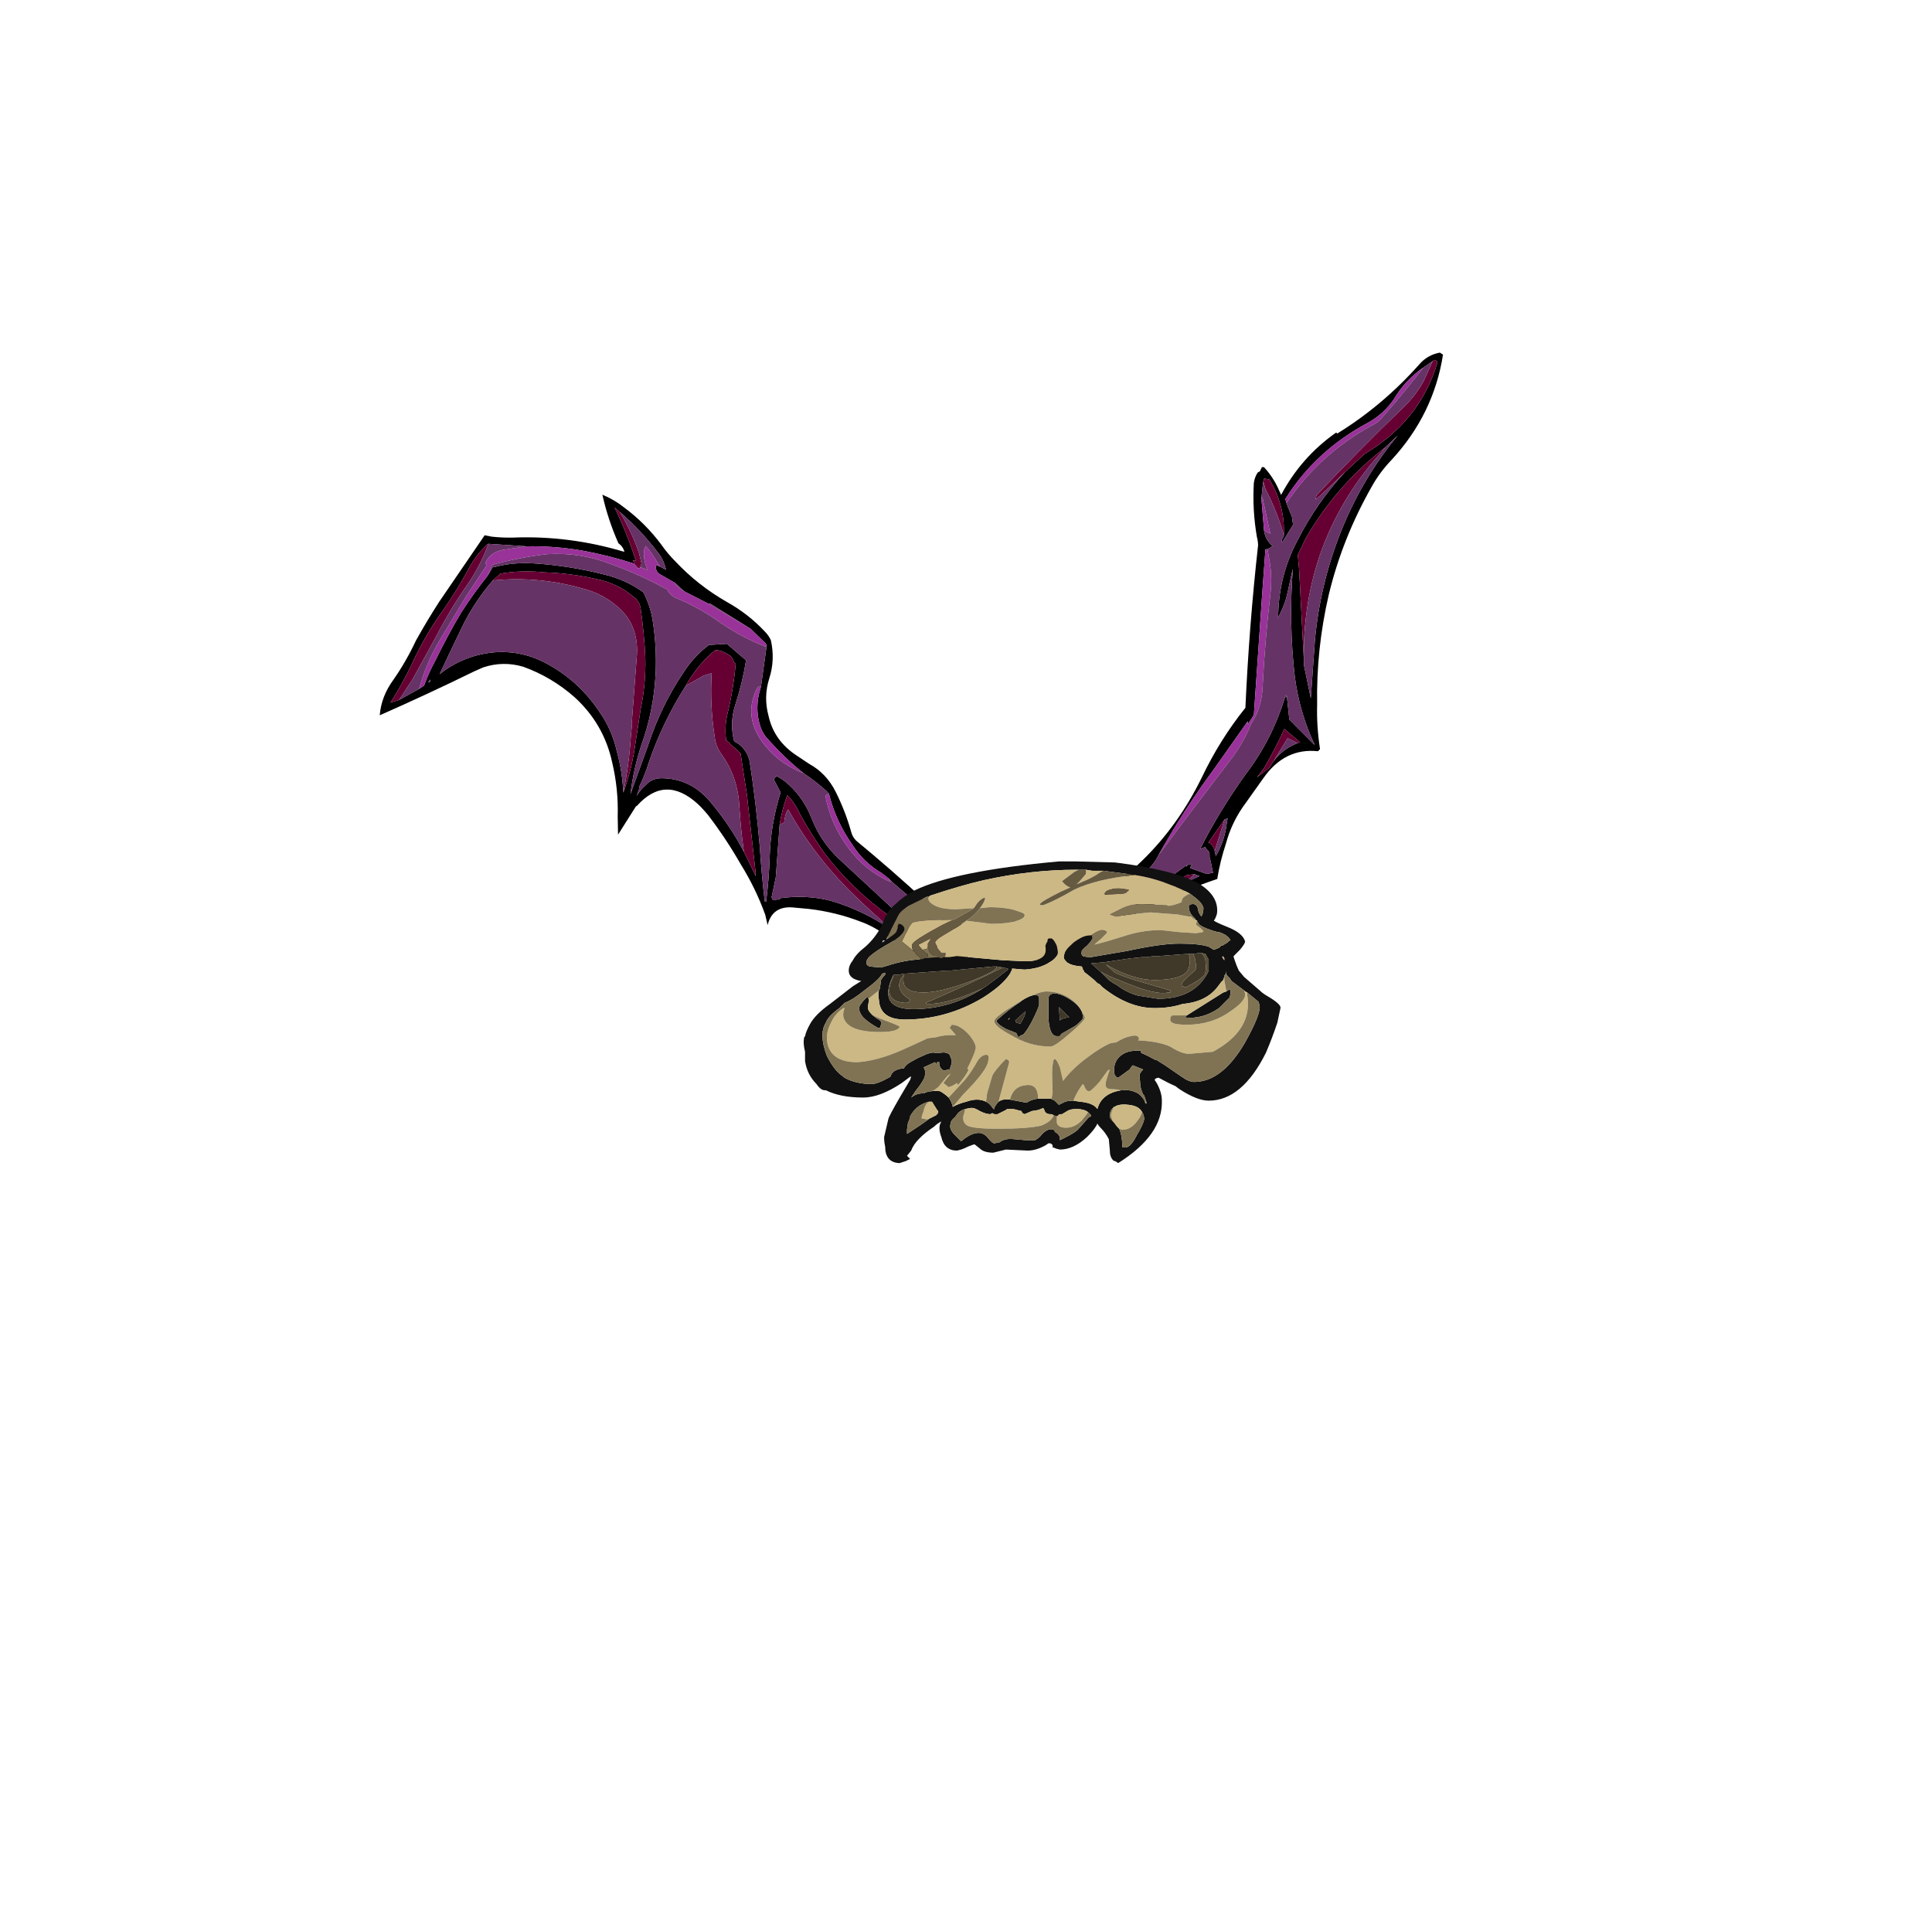 <?xml version="1.0" encoding="UTF-8" standalone="no"?>
<svg xmlns:ffdec="https://www.free-decompiler.com/flash" xmlns:xlink="http://www.w3.org/1999/xlink" ffdec:objectType="frame" height="643.95px" width="650.0px" xmlns="http://www.w3.org/2000/svg">
  <g transform="matrix(1.0, 0.0, 0.0, 1.0, 342.2, 391.7)">
    <use ffdec:characterId="344" ffdec:characterName="a_WingFall2" height="201.95" transform="matrix(1, -0.018, 0.018, 1, -1.628, -270.466)" width="144.9" xlink:href="#sprite0"/>
    <use ffdec:characterId="355" ffdec:characterName="a_WingHurt2" height="196.7" transform="matrix(-0.873, 0.385, 0.403, 0.912, -86.866, -252.288)" width="165.2" xlink:href="#sprite1"/>
    <use ffdec:characterId="328" ffdec:characterName="a_Body06" height="101.5" transform="matrix(1.0, 0.0, 0.0, 1.0, -71.7, -101.85)" width="160.3" xlink:href="#sprite2"/>
  </g>
  <defs>
    <g id="sprite0" transform="matrix(1.0, 0.0, 0.0, 1.0, 72.1, 101.5)">
      <use ffdec:characterId="343" height="28.85" transform="matrix(7.0, 0.0, 0.0, 7.0, -72.1, -101.5)" width="20.7" xlink:href="#shape0"/>
    </g>
    <g id="shape0" transform="matrix(1.0, 0.0, 0.0, 1.0, 10.3, 14.5)">
      <path d="M10.4 -14.4 Q9.9 -11.55 7.85 -9.4 7.25 -8.8 6.85 -8.1 5.4 -5.65 4.7 -2.95 4.05 -0.35 4.05 2.3 4.0 3.35 4.15 4.45 L4.05 4.55 Q2.45 4.35 1.4 5.8 L0.55 6.95 Q-0.15 7.85 -0.45 8.9 -0.75 9.75 -0.9 10.6 -4.05 11.6 -7.0 13.4 -8.25 14.2 -9.75 14.35 -10.2 14.4 -10.3 13.9 -10.5 12.75 -9.25 12.4 L-8.65 12.35 Q-3.9 10.3 -1.55 5.7 -0.65 3.9 0.6 2.4 0.85 -1.55 1.35 -5.4 1.35 -5.6 1.3 -5.8 1.1 -7.1 1.2 -8.4 1.25 -8.7 1.4 -8.9 L1.5 -8.95 1.6 -9.15 1.7 -9.15 Q2.1 -8.7 2.35 -8.15 L2.5 -7.8 Q3.5 -9.6 5.2 -10.75 L5.25 -10.7 Q7.45 -12.0 9.25 -13.95 9.65 -14.4 10.25 -14.5 L10.4 -14.4 M5.6 -8.85 L6.55 -9.7 Q9.2 -11.2 10.1 -13.95 L10.1 -14.1 10.0 -14.15 9.9 -14.1 9.45 -13.8 Q8.55 -13.2 8.0 -12.3 7.5 -11.6 6.75 -11.2 4.2 -9.9 2.7 -7.6 L2.75 -7.4 2.9 -7.0 3.0 -6.75 3.05 -6.35 2.5 -5.5 2.5 -5.65 2.6 -5.85 2.6 -6.0 Q2.65 -7.35 1.95 -8.55 L1.7 -8.6 1.65 -8.45 1.55 -7.65 1.65 -6.1 Q1.7 -5.65 2.05 -5.35 L1.8 -5.2 1.7 -5.2 1.5 -3.0 1.0 2.75 0.7 3.2 0.7 3.05 -0.95 5.3 Q-2.45 7.25 -3.7 9.4 -4.0 10.0 -4.6 10.35 -6.75 11.55 -8.8 12.85 L-8.9 12.8 Q-9.2 12.65 -9.5 12.85 -9.7 12.95 -9.85 13.15 L-10.05 13.45 -10.1 13.8 Q-10.05 13.9 -9.9 14.0 -7.4 14.0 -5.4 12.2 -3.95 11.0 -2.35 9.9 L-2.4 10.0 -2.3 9.9 -2.1 9.85 -2.2 10.05 -1.4 10.35 -1.1 10.3 -1.2 9.75 -1.25 9.55 -1.25 9.35 -1.3 9.25 -1.4 9.15 -1.45 9.05 -1.7 9.15 Q-0.75 7.35 0.55 5.6 1.9 3.9 2.55 1.8 L2.55 1.95 2.6 1.85 2.7 3.0 3.9 4.25 Q3.2 2.7 3.0 0.95 2.75 -1.65 3.0 -4.25 L2.7 -3.0 Q2.6 -2.6 2.4 -2.2 L2.25 -1.9 Q2.3 -3.9 3.25 -5.6 4.2 -7.4 5.6 -8.85 M3.45 0.15 L3.45 0.4 3.75 2.0 4.0 -0.8 Q4.3 -3.5 5.35 -6.0 6.4 -8.5 8.15 -10.55 L7.55 -10.0 Q5.15 -8.2 3.65 -5.7 L3.25 -4.9 3.3 -4.2 3.45 0.15 M3.2 4.1 L2.45 3.45 Q2.0 4.4 1.45 5.3 L1.1 5.75 1.7 5.3 1.9 5.0 Q2.4 4.35 3.2 4.1 M-1.0 9.25 L-0.95 9.5 Q-0.5 8.75 -0.4 7.95 L-0.35 7.7 -0.5 7.75 -1.3 8.85 -1.25 8.85 Q-1.05 9.0 -1.0 9.25 M-2.0 10.35 L-2.4 10.4 -2.45 10.45 Q-2.85 10.6 -3.05 10.9 L-3.15 11.05 -1.75 10.45 -2.0 10.35" fill="#000000" fill-rule="evenodd" stroke="none"/>
      <path d="M9.9 -14.1 L10.0 -14.15 10.1 -14.1 10.1 -13.95 Q9.2 -11.2 6.55 -9.7 L5.6 -8.85 4.4 -7.75 4.15 -7.55 4.2 -7.75 Q6.25 -9.85 8.45 -11.9 9.05 -12.45 9.45 -13.15 L9.9 -14.1 M1.65 -8.45 L1.7 -8.6 1.95 -8.55 Q2.65 -7.35 2.6 -6.0 L2.6 -5.85 Q2.3 -7.0 1.75 -8.1 1.7 -8.3 1.65 -8.45 M7.55 -10.0 L7.25 -9.65 Q5.3 -7.55 4.3 -4.85 3.45 -2.45 3.45 0.15 L3.3 -4.2 3.25 -4.9 3.65 -5.7 Q5.15 -8.2 7.55 -10.0 M1.9 5.0 L1.7 5.3 1.1 5.75 1.45 5.3 Q2.0 4.4 2.45 3.45 L3.2 4.1 3.1 4.15 2.6 3.9 1.9 5.0 M-1.0 9.25 Q-1.05 9.0 -1.25 8.85 L-1.3 8.85 -0.5 7.75 -1.0 9.25 M-3.15 11.05 L-3.05 10.9 Q-2.85 10.6 -2.45 10.45 L-2.4 10.4 -2.0 10.35 -2.15 10.5 Q-2.6 10.8 -3.15 11.05" fill="#660033" fill-rule="evenodd" stroke="none"/>
      <path d="M-3.7 9.4 Q-2.45 7.25 -0.95 5.3 L0.7 3.05 0.7 3.2 1.0 2.75 1.5 -3.0 1.7 -5.2 1.8 -5.2 1.9 -4.55 Q2.0 -3.8 1.9 -3.05 1.6 -0.85 1.45 1.35 1.4 2.4 0.85 3.2 0.45 4.15 -0.25 5.0 -2.0 7.2 -3.7 9.4 M1.65 -6.1 L1.55 -7.65 1.6 -7.7 1.95 -5.95 1.65 -6.1 M2.75 -7.4 L2.7 -7.6 Q4.2 -9.9 6.75 -11.2 7.5 -11.6 8.0 -12.3 8.55 -13.2 9.45 -13.8 8.45 -12.55 7.35 -11.35 7.15 -11.15 6.9 -11.05 4.35 -9.7 2.75 -7.4" fill="#993399" fill-rule="evenodd" stroke="none"/>
      <path d="M5.6 -8.85 Q4.2 -7.4 3.25 -5.6 2.3 -3.9 2.25 -1.9 L2.4 -2.2 Q2.6 -2.6 2.7 -3.0 L3.0 -4.25 Q2.75 -1.65 3.0 0.95 3.2 2.7 3.9 4.25 L2.7 3.0 2.6 1.85 2.55 1.95 2.55 1.8 Q1.9 3.9 0.55 5.6 -0.75 7.35 -1.7 9.15 L-1.45 9.05 -1.4 9.15 -1.3 9.25 -1.25 9.35 -1.25 9.55 -1.2 9.75 -1.1 10.3 -1.4 10.35 -2.2 10.05 -2.1 9.85 -2.3 9.9 -2.4 10.0 -2.35 9.9 Q-3.95 11.0 -5.4 12.2 -7.4 14.0 -9.9 14.0 -10.05 13.9 -10.1 13.8 L-10.05 13.45 -9.85 13.15 Q-9.7 12.95 -9.5 12.85 -9.2 12.65 -8.9 12.8 L-8.8 12.85 Q-6.75 11.55 -4.6 10.35 -4.0 10.0 -3.7 9.4 -2.0 7.2 -0.25 5.0 0.45 4.15 0.85 3.2 1.4 2.4 1.45 1.35 1.6 -0.85 1.9 -3.05 2.0 -3.8 1.9 -4.55 L1.8 -5.2 2.05 -5.35 Q1.7 -5.65 1.65 -6.1 L1.95 -5.95 1.6 -7.7 1.55 -7.65 1.65 -8.45 Q1.7 -8.3 1.75 -8.1 2.3 -7.0 2.6 -5.85 L2.5 -5.65 2.5 -5.5 3.05 -6.35 3.0 -6.75 2.9 -7.0 2.75 -7.4 Q4.35 -9.7 6.9 -11.05 7.15 -11.15 7.35 -11.35 8.45 -12.55 9.45 -13.8 L9.9 -14.1 9.45 -13.15 Q9.05 -12.45 8.45 -11.9 6.25 -9.85 4.2 -7.75 L4.15 -7.55 4.4 -7.75 5.6 -8.85 M7.55 -10.0 L8.15 -10.55 Q6.4 -8.5 5.35 -6.0 4.3 -3.5 4.0 -0.8 L3.75 2.0 3.45 0.4 3.45 0.15 Q3.45 -2.45 4.3 -4.85 5.3 -7.55 7.25 -9.65 L7.55 -10.0 M1.9 5.0 L2.6 3.9 3.1 4.15 3.2 4.1 Q2.4 4.35 1.9 5.0 M-0.5 7.75 L-0.35 7.7 -0.4 7.95 Q-0.5 8.75 -0.95 9.5 L-1.0 9.25 -0.5 7.75 M-3.15 11.05 Q-2.6 10.8 -2.15 10.5 L-2.0 10.35 -1.75 10.45 -3.15 11.05" fill="#663366" fill-rule="evenodd" stroke="none"/>
    </g>
    <g id="sprite1" transform="matrix(1.0, 0.0, 0.0, 1.0, 82.6, 101.15)">
      <use ffdec:characterId="354" height="28.1" transform="matrix(7.0, 0.0, 0.0, 7.0, -82.6, -101.15)" width="23.6" xlink:href="#shape1"/>
    </g>
    <g id="shape1" transform="matrix(1.0, 0.0, 0.0, 1.0, 11.8, 14.45)">
      <path d="M3.3 -14.45 L6.75 -12.4 Q7.7 -11.8 8.6 -11.15 9.5 -10.4 10.45 -9.85 11.35 -9.35 11.8 -8.55 9.15 -8.55 6.55 -8.65 L6.05 -8.65 Q5.0 -8.55 4.2 -7.9 3.1 -6.9 2.45 -5.55 1.65 -3.8 2.05 -1.95 2.3 -0.65 2.9 0.55 L3.25 1.35 1.85 0.45 1.8 0.45 Q-0.15 -0.4 -1.05 1.55 -1.2 1.9 -1.3 2.25 -1.65 3.65 -1.8 5.05 -2.0 6.4 -1.9 7.75 L-1.8 8.25 Q-2.4 7.5 -3.3 7.95 L-4.05 8.35 Q-5.2 9.0 -6.15 9.9 -6.7 10.4 -7.1 11.1 L-8.1 12.7 Q-8.3 13.0 -8.4 13.4 -9.75 14.0 -10.95 13.3 -11.25 13.15 -11.65 13.1 L-11.8 13.05 Q-10.5 11.9 -9.6 10.4 L-9.6 10.35 Q-8.65 8.25 -7.6 6.25 -7.5 6.0 -7.55 5.75 -7.7 4.75 -7.65 3.7 -7.6 2.7 -7.0 1.95 -6.8 1.65 -6.6 1.35 -5.85 0.25 -6.1 -0.95 -6.25 -1.9 -6.9 -2.6 -7.55 -3.3 -7.75 -4.25 -7.75 -4.5 -7.65 -4.75 -7.25 -5.85 -6.5 -6.8 -5.5 -8.1 -4.95 -9.6 -4.75 -10.1 -4.65 -10.6 -4.35 -11.85 -3.7 -12.95 -3.4 -13.5 -2.95 -13.95 -2.7 -12.75 -2.7 -11.5 -2.85 -11.25 -2.8 -11.0 -0.6 -12.8 2.05 -13.8 2.55 -14.0 3.0 -14.25 L3.3 -14.45 M2.15 -0.4 Q1.75 -1.4 1.6 -2.4 1.4 -3.4 1.6 -4.4 1.9 -6.1 2.95 -7.45 3.9 -8.7 5.4 -9.15 6.8 -9.55 8.2 -9.2 L7.3 -9.95 6.2 -10.85 Q5.15 -11.7 3.85 -12.3 L3.35 -12.45 Q2.3 -12.2 1.3 -11.65 0.1 -11.1 -0.95 -10.35 -1.85 -9.75 -2.3 -8.85 -2.5 -8.55 -2.4 -8.2 -2.05 -7.0 -1.6 -5.9 -1.1 -4.75 -0.35 -3.75 L0.55 -2.4 Q1.25 -1.3 2.15 -0.4 M8.9 -9.05 L8.75 -9.15 8.8 -9.05 8.9 -9.05 M4.0 -12.6 Q5.0 -12.1 5.95 -11.5 7.05 -10.75 8.1 -9.9 8.65 -9.5 9.15 -9.0 L9.45 -8.95 10.6 -8.85 11.05 -8.9 Q9.95 -9.6 8.9 -10.5 7.9 -11.3 6.75 -11.95 5.7 -12.55 4.7 -13.3 4.1 -13.75 3.35 -14.0 L3.3 -14.0 1.6 -13.15 Q0.35 -12.65 -0.85 -11.9 -2.0 -11.15 -3.0 -10.3 L-3.05 -10.3 -3.0 -10.45 -3.15 -10.4 Q-3.3 -11.75 -3.25 -13.15 L-3.4 -12.85 Q-4.0 -11.65 -4.35 -10.25 -4.45 -9.85 -4.35 -9.4 L-4.15 -9.65 -4.0 -9.8 Q-3.8 -9.55 -4.0 -9.3 L-4.5 -8.65 -4.75 -8.1 -5.6 -7.1 -5.7 -7.05 -7.05 -5.15 -7.45 -4.2 -7.45 -4.1 -6.35 -2.4 Q-5.55 -1.55 -5.5 -0.5 -5.5 -0.3 -5.55 -0.1 -5.95 1.15 -6.55 2.25 -6.95 2.85 -7.25 3.5 L-7.3 3.65 Q-7.05 5.0 -7.35 6.4 -7.5 7.35 -8.1 8.15 L-8.3 8.5 Q-8.85 9.75 -9.6 10.95 -10.25 12.05 -11.1 13.0 L-11.1 13.05 -11.0 13.1 -10.95 13.15 -10.85 13.2 -10.8 13.15 -10.7 13.25 -10.6 13.15 -8.95 13.05 Q-8.6 11.6 -8.05 10.3 L-6.45 6.75 Q-5.95 5.65 -6.0 4.4 -6.05 3.4 -5.65 2.5 -5.5 2.15 -5.25 1.85 L-5.1 1.9 -5.05 1.95 -5.1 2.65 Q-4.0 3.85 -3.3 5.25 -2.8 6.25 -2.2 7.2 L-2.15 7.15 Q-2.55 5.9 -3.05 4.6 -3.75 2.65 -4.3 0.7 -4.4 0.3 -4.25 -0.1 -4.15 -0.35 -4.0 -0.5 -4.15 -1.4 -4.8 -2.1 -5.55 -2.9 -6.2 -3.85 L-5.65 -4.95 -4.8 -5.25 Q-3.9 -5.05 -3.1 -4.55 -1.35 -3.5 0.05 -2.0 L1.85 -0.2 Q1.2 -1.25 0.35 -2.15 -0.9 -3.4 -1.75 -5.0 -2.35 -6.15 -2.7 -7.4 -2.9 -8.1 -2.85 -8.85 -2.3 -9.75 -1.4 -10.4 0.0 -11.45 1.6 -12.25 2.5 -12.7 3.45 -12.85 L3.55 -12.9 4.0 -12.6 M-2.2 4.55 Q-2.1 3.15 -1.7 1.8 -1.3 0.35 0.0 -0.25 0.5 -0.5 0.95 -0.3 1.3 -0.2 1.6 0.0 L1.35 -0.25 1.3 -0.35 Q0.8 -0.75 0.35 -1.25 -1.1 -2.75 -2.9 -3.9 -3.8 -4.55 -4.8 -4.85 L-5.0 -4.9 Q-5.3 -4.75 -5.5 -4.45 -5.65 -4.25 -5.6 -4.0 L-5.65 -3.9 Q-5.05 -2.85 -4.25 -1.85 -3.85 -1.35 -3.65 -0.7 L-3.7 -0.65 Q-3.7 -0.6 -3.75 -0.55 -3.8 -0.35 -3.9 -0.2 L-4.05 0.15 -3.5 2.1 -2.3 5.75 -2.25 5.85 -2.25 5.8 -2.2 4.55 M-3.25 -13.15 L-3.25 -13.15 M-7.45 10.9 L-7.4 10.85 Q-6.5 9.45 -5.2 8.4 -4.2 7.65 -2.9 7.3 L-2.85 7.35 -2.75 7.3 -2.65 7.3 -2.55 7.25 -2.55 7.1 -3.15 6.3 -4.4 4.05 Q-4.8 3.45 -5.35 2.9 -5.55 3.4 -5.55 3.95 -5.65 5.1 -5.9 6.25 -6.45 8.4 -7.65 10.3 -7.65 10.4 -7.65 10.45 -7.95 11.05 -8.05 11.65 L-7.45 10.9" fill="#000000" fill-rule="evenodd" stroke="none"/>
      <path d="M2.15 -0.4 Q1.25 -1.3 0.55 -2.4 L-0.35 -3.75 Q-1.1 -4.75 -1.6 -5.9 -2.05 -7.0 -2.4 -8.2 -2.5 -8.55 -2.3 -8.85 -1.85 -9.75 -0.95 -10.35 0.1 -11.1 1.3 -11.65 2.3 -12.2 3.35 -12.45 L3.85 -12.3 Q1.6 -11.6 -0.25 -10.1 -1.0 -9.5 -1.4 -8.65 -1.95 -7.5 -1.3 -6.25 L0.35 -3.3 0.3 -3.35 0.65 -2.75 Q1.3 -1.55 2.15 -0.4 M-3.0 -10.3 L-3.1 -10.0 -3.2 -10.0 -3.35 -10.15 -3.45 -10.65 Q-3.55 -11.75 -3.4 -12.85 L-3.25 -13.15 Q-3.3 -11.75 -3.15 -10.4 L-3.0 -10.45 -3.05 -10.3 -3.0 -10.3 M10.6 -8.85 L9.55 -9.5 7.5 -11.0 Q6.4 -11.85 5.2 -12.55 4.15 -13.15 3.3 -14.0 L3.35 -14.0 Q4.1 -13.75 4.7 -13.3 5.7 -12.55 6.75 -11.95 7.9 -11.3 8.9 -10.5 9.95 -9.6 11.05 -8.9 L10.6 -8.85 M-2.9 -3.9 L-3.95 -4.0 -4.35 -3.95 Q-3.6 -2.55 -3.2 -1.1 -3.05 -0.65 -3.15 -0.2 -3.45 1.15 -2.9 2.5 -2.65 3.15 -2.45 3.75 L-2.2 4.55 -2.25 5.8 -2.3 5.75 -3.5 2.1 -4.05 0.15 -3.9 -0.2 Q-3.8 -0.35 -3.75 -0.55 -3.7 -0.6 -3.7 -0.65 L-3.65 -0.7 Q-3.85 -1.35 -4.25 -1.85 -5.05 -2.85 -5.65 -3.9 L-5.6 -4.0 Q-5.65 -4.25 -5.5 -4.45 -5.3 -4.75 -5.0 -4.9 L-4.8 -4.85 Q-3.8 -4.55 -2.9 -3.9 M-4.4 4.05 L-4.65 4.05 Q-4.8 3.8 -4.95 3.65 -5.0 3.6 -5.1 3.55 -5.35 6.1 -6.35 8.5 -6.85 9.7 -7.45 10.9 L-8.05 11.65 Q-7.95 11.05 -7.65 10.45 -7.65 10.4 -7.65 10.3 -6.45 8.4 -5.9 6.25 -5.65 5.1 -5.55 3.95 -5.55 3.4 -5.35 2.9 -4.8 3.45 -4.4 4.05" fill="#660033" fill-rule="evenodd" stroke="none"/>
      <path d="M9.45 -8.95 L9.15 -9.0 Q8.65 -9.5 8.1 -9.9 7.05 -10.75 5.95 -11.5 5.0 -12.1 4.0 -12.6 L3.55 -13.0 Q2.15 -12.8 0.8 -12.4 -0.75 -11.85 -1.9 -10.75 -3.1 -9.65 -4.05 -8.45 L-4.0 -8.45 Q-4.05 -8.15 -4.25 -7.95 -5.0 -7.2 -5.6 -6.3 -6.35 -5.05 -7.4 -4.05 L-7.45 -4.2 -7.05 -5.15 -5.6 -7.1 -4.75 -8.1 Q-4.65 -8.2 -4.6 -8.35 -4.5 -8.5 -4.5 -8.65 L-4.0 -9.3 Q-3.8 -9.55 -4.0 -9.8 L-4.15 -9.65 -4.1 -9.9 Q-4.05 -10.4 -3.9 -10.85 L-3.75 -10.7 Q-3.5 -10.3 -3.5 -9.75 L-3.25 -10.0 -3.2 -10.0 -3.1 -10.0 -3.0 -10.3 Q-2.0 -11.15 -0.85 -11.9 0.35 -12.65 1.6 -13.15 L2.75 -13.45 Q3.4 -13.6 3.85 -13.2 L3.8 -13.1 5.35 -12.15 7.5 -10.7 Q8.6 -9.95 9.45 -8.95 M-8.3 8.5 L-8.1 8.15 Q-7.5 7.35 -7.35 6.4 -7.05 5.0 -7.3 3.65 L-7.1 3.65 Q-6.75 5.05 -7.1 6.45 -7.4 7.75 -8.35 8.75 L-8.3 8.5 M-6.55 2.25 Q-5.95 1.15 -5.55 -0.1 -5.5 -0.3 -5.5 -0.5 -5.55 -1.55 -6.35 -2.4 L-6.2 -2.45 Q-5.0 -1.55 -5.25 -0.1 -5.5 1.25 -6.55 2.25" fill="#993399" fill-rule="evenodd" stroke="none"/>
      <path d="M3.85 -12.3 Q5.15 -11.7 6.2 -10.85 L7.3 -9.95 8.2 -9.2 Q6.8 -9.55 5.4 -9.15 3.9 -8.7 2.95 -7.45 1.9 -6.1 1.6 -4.4 1.4 -3.4 1.6 -2.4 1.75 -1.4 2.15 -0.4 1.3 -1.55 0.65 -2.75 L0.3 -3.35 0.35 -3.3 -1.3 -6.25 Q-1.95 -7.5 -1.4 -8.65 -1.0 -9.5 -0.25 -10.1 1.6 -11.6 3.85 -12.3 M8.9 -9.05 L8.8 -9.05 8.75 -9.15 8.9 -9.05 M9.45 -8.95 Q8.6 -9.95 7.5 -10.7 L5.35 -12.15 3.8 -13.1 3.85 -13.2 Q3.4 -13.6 2.75 -13.45 L1.6 -13.15 3.3 -14.0 Q4.15 -13.15 5.2 -12.55 6.4 -11.85 7.5 -11.0 L9.55 -9.5 10.6 -8.85 9.45 -8.95 M-3.2 -10.0 L-3.25 -10.0 -3.5 -9.75 Q-3.5 -10.3 -3.75 -10.7 L-3.9 -10.85 Q-4.05 -10.4 -4.1 -9.9 L-4.15 -9.65 -4.35 -9.4 Q-4.45 -9.85 -4.35 -10.25 -4.0 -11.65 -3.4 -12.85 -3.55 -11.75 -3.45 -10.65 L-3.35 -10.15 -3.2 -10.0 M-4.5 -8.65 Q-4.5 -8.5 -4.6 -8.35 -4.65 -8.2 -4.75 -8.1 L-4.5 -8.65 M-5.6 -7.1 L-7.05 -5.15 -5.7 -7.05 -5.6 -7.1 M-7.45 -4.2 L-7.4 -4.05 Q-6.35 -5.05 -5.6 -6.3 -5.0 -7.2 -4.25 -7.95 -4.05 -8.15 -4.0 -8.45 L-4.05 -8.45 Q-3.1 -9.65 -1.9 -10.75 -0.75 -11.85 0.8 -12.4 2.15 -12.8 3.55 -13.0 L4.0 -12.6 3.55 -12.9 3.45 -12.85 Q2.5 -12.7 1.6 -12.25 0.0 -11.45 -1.4 -10.4 -2.3 -9.75 -2.85 -8.85 -2.9 -8.1 -2.7 -7.4 -2.35 -6.15 -1.75 -5.0 -0.9 -3.4 0.35 -2.15 1.2 -1.25 1.85 -0.2 L0.05 -2.0 Q-1.35 -3.5 -3.1 -4.55 -3.9 -5.05 -4.8 -5.25 L-5.65 -4.95 -6.2 -3.85 Q-5.55 -2.9 -4.8 -2.1 -4.15 -1.4 -4.0 -0.5 -4.15 -0.35 -4.25 -0.1 -4.4 0.3 -4.3 0.7 -3.75 2.65 -3.05 4.6 -2.55 5.9 -2.15 7.15 L-2.2 7.2 Q-2.8 6.25 -3.3 5.25 -4.0 3.85 -5.1 2.65 L-5.05 1.95 -5.1 1.9 -5.25 1.85 Q-5.5 2.15 -5.65 2.5 -6.05 3.4 -6.0 4.4 -5.95 5.65 -6.45 6.75 L-8.05 10.3 Q-8.6 11.6 -8.95 13.05 L-10.6 13.15 -10.7 13.25 -10.8 13.15 -10.85 13.2 -10.95 13.15 -11.0 13.1 -11.1 13.05 -11.1 13.0 Q-10.25 12.05 -9.6 10.95 -8.85 9.75 -8.3 8.5 L-8.35 8.75 Q-7.4 7.75 -7.1 6.45 -6.75 5.05 -7.1 3.65 L-7.3 3.65 -7.25 3.5 Q-6.95 2.85 -6.55 2.25 -5.5 1.25 -5.25 -0.1 -5.0 -1.55 -6.2 -2.45 L-6.35 -2.4 -7.45 -4.1 -7.45 -4.2 M-2.9 -3.9 Q-1.1 -2.75 0.35 -1.25 0.8 -0.75 1.3 -0.35 L1.35 -0.25 1.6 0.0 Q1.3 -0.2 0.95 -0.3 0.5 -0.5 0.0 -0.25 -1.3 0.35 -1.7 1.8 -2.1 3.15 -2.2 4.55 L-2.45 3.75 Q-2.65 3.15 -2.9 2.5 -3.45 1.15 -3.15 -0.2 -3.05 -0.65 -3.2 -1.1 -3.6 -2.55 -4.35 -3.95 L-3.95 -4.0 -2.9 -3.9 M-2.25 5.8 L-2.25 5.85 -2.3 5.75 -2.25 5.8 M-3.25 -13.15 L-3.25 -13.15 M-7.45 10.9 Q-6.85 9.7 -6.35 8.5 -5.35 6.1 -5.1 3.55 -5.0 3.6 -4.95 3.65 -4.8 3.8 -4.65 4.05 L-4.4 4.05 -3.15 6.3 -2.55 7.1 -2.55 7.25 -2.65 7.3 -2.75 7.3 -2.85 7.35 -2.9 7.3 Q-4.2 7.65 -5.2 8.4 -6.5 9.45 -7.4 10.85 L-7.45 10.9" fill="#663366" fill-rule="evenodd" stroke="none"/>
    </g>
    <g id="sprite2" transform="matrix(1.0, 0.0, 0.0, 1.0, 74.55, 55.3)">
      <use ffdec:characterId="327" height="14.5" transform="matrix(7.0, 0.0, 0.0, 7.0, -74.55, -55.3)" width="22.9" xlink:href="#shape2"/>
    </g>
    <g id="shape2" transform="matrix(1.0, 0.0, 0.0, 1.0, 10.65, 7.9)">
      <path d="M2.55 -7.5 L2.45 -7.5 Q0.25 -7.5 -2.0 -7.0 -3.1 -6.75 -4.6 -6.25 L-4.65 -6.2 -4.75 -6.2 -5.65 -5.75 -5.85 -5.6 Q-6.05 -5.45 -6.15 -5.25 -6.5 -4.55 -6.7 -4.15 -6.25 -4.4 -6.2 -4.55 L-6.15 -4.7 -6.15 -4.8 -6.1 -4.9 Q-5.95 -4.9 -5.85 -4.75 -5.8 -4.65 -5.85 -4.55 -6.0 -4.25 -6.75 -3.85 -7.5 -3.4 -7.6 -3.2 -7.75 -2.95 -7.5 -2.85 L-6.95 -2.8 -6.6 -2.9 Q-5.85 -3.15 -5.0 -3.2 L-4.95 -3.2 -4.85 -3.25 -4.8 -3.25 -4.2 -3.3 -4.05 -3.25 -3.9 -3.3 -3.65 -3.3 -3.3 -3.35 -1.1 -3.15 0.0 -3.1 Q0.7 -3.1 0.9 -3.4 1.0 -3.55 0.95 -3.85 1.0 -4.0 1.05 -4.05 L1.05 -4.1 Q1.05 -4.15 1.1 -4.2 L1.25 -4.2 Q1.35 -4.15 1.45 -3.95 L1.5 -3.85 Q1.55 -3.65 1.55 -3.5 1.5 -3.25 1.15 -3.05 0.7 -2.75 -0.05 -2.7 L-0.65 -2.75 -0.65 -2.7 -0.75 -2.5 Q-1.1 -1.95 -2.05 -1.35 -3.8 -0.3 -5.8 -0.3 -7.0 -0.3 -7.05 -1.25 -7.1 -1.5 -7.05 -1.7 L-7.0 -1.8 -6.95 -2.2 -6.85 -2.35 -6.75 -2.45 -6.75 -2.55 -6.9 -2.5 Q-7.0 -2.25 -7.75 -1.7 -8.3 -1.25 -8.7 -1.1 L-8.95 -0.85 Q-9.5 -0.45 -9.6 -0.15 -9.95 0.4 -9.55 1.45 -9.35 1.85 -9.1 2.15 L-8.95 2.3 -8.7 2.5 Q-8.15 2.8 -7.4 2.8 -7.1 2.8 -6.5 2.45 -6.4 2.1 -5.9 2.05 L-5.85 2.05 Q-5.75 1.85 -5.45 1.7 -5.2 1.55 -4.95 1.45 -4.55 1.25 -4.35 1.3 L-4.1 1.3 Q-3.85 1.25 -3.7 1.35 L-3.65 1.4 -3.55 1.65 -3.55 1.8 -3.65 2.1 -3.7 2.1 -3.9 2.15 Q-4.0 2.15 -4.1 2.0 -4.15 1.9 -4.15 1.8 L-4.15 1.75 -4.25 1.75 -4.3 1.85 -4.35 1.75 -4.8 1.95 -4.9 2.0 -4.85 2.1 Q-4.8 2.25 -4.85 2.45 -4.9 2.65 -5.3 3.15 L-5.5 3.45 Q-5.25 3.25 -4.95 3.25 L-4.85 3.25 -4.85 3.2 -4.8 3.2 -4.6 3.15 -4.55 3.15 Q-4.35 3.1 -4.1 3.15 -3.85 3.3 -3.7 3.45 -3.55 3.65 -3.5 3.9 -3.25 3.75 -2.85 3.65 -2.3 3.45 -1.9 3.65 -1.7 3.75 -1.55 4.0 L-1.5 4.0 Q-1.5 3.9 -1.45 3.85 -1.4 3.75 -1.3 3.65 -1.1 3.5 -0.75 3.55 L0.05 3.7 Q0.25 3.55 0.6 3.5 L1.25 3.5 1.2 3.5 Q1.3 3.55 1.4 3.6 1.5 3.7 1.6 3.8 1.7 3.75 1.8 3.7 1.95 3.6 2.3 3.6 L2.6 3.65 Q3.25 3.7 3.45 4.0 3.65 3.25 4.6 3.1 L4.65 3.1 Q5.05 3.05 5.4 3.25 5.55 3.35 5.65 3.5 5.7 3.55 5.75 3.7 L5.8 3.75 5.8 3.65 5.7 3.35 5.65 3.3 Q5.5 3.0 5.5 2.65 5.45 2.35 5.5 2.3 5.55 2.2 5.65 2.1 L5.15 1.9 Q5.05 2.0 5.0 2.1 L4.45 2.5 Q4.25 2.45 4.25 2.15 4.25 1.75 4.5 1.5 4.85 1.15 5.55 1.2 L5.55 1.3 Q5.9 1.45 6.25 1.65 L6.3 1.65 6.7 1.9 Q7.0 2.1 7.5 2.45 7.85 2.7 8.1 2.7 9.45 2.7 10.55 0.8 11.3 -0.55 11.25 -0.95 L11.2 -1.15 10.65 -1.6 10.55 -1.65 10.5 -1.7 9.9 -2.15 9.8 -2.3 9.7 -2.4 Q9.65 -2.45 9.65 -2.5 9.6 -2.55 9.65 -2.6 L9.6 -2.45 Q9.55 -2.45 9.55 -2.35 L9.5 -2.2 9.4 -2.1 9.25 -1.9 Q8.7 -1.15 7.55 -1.05 6.95 -0.85 6.2 -0.85 4.95 -0.85 3.7 -1.85 L3.55 -2.0 3.45 -2.05 3.3 -2.2 Q3.0 -2.45 2.8 -2.6 L2.8 -2.65 2.75 -2.7 2.75 -2.75 2.7 -2.85 Q2.05 -2.9 1.9 -3.15 1.8 -3.25 1.85 -3.4 1.9 -3.65 2.25 -3.95 L2.3 -4.0 Q2.5 -4.15 2.7 -4.25 2.9 -4.35 3.15 -4.35 L3.2 -4.35 3.2 -4.2 Q3.2 -4.1 2.95 -3.85 2.65 -3.6 2.7 -3.55 2.65 -3.45 2.75 -3.35 2.9 -3.3 3.15 -3.3 L4.9 -3.6 Q6.5 -3.95 7.4 -3.95 8.35 -3.95 8.8 -3.8 L9.05 -3.65 9.3 -3.75 9.4 -3.85 9.45 -3.85 9.7 -4.0 9.8 -4.1 9.85 -4.1 Q9.75 -4.35 9.3 -4.5 L9.25 -4.5 9.05 -4.55 Q8.3 -4.8 8.3 -4.95 L8.25 -5.0 8.25 -5.05 8.15 -5.1 8.15 -5.15 8.0 -5.3 Q7.85 -5.5 7.85 -5.65 7.8 -5.85 8.05 -5.85 8.25 -5.85 8.3 -5.55 8.3 -5.45 8.45 -5.25 L8.5 -5.35 Q8.55 -5.55 8.55 -5.65 8.5 -5.9 8.1 -6.2 L7.9 -6.35 Q7.45 -6.6 6.9 -6.8 6.15 -7.1 5.25 -7.25 L3.75 -7.45 3.2 -7.45 2.9 -7.5 2.55 -7.5 M-7.55 -1.3 Q-7.5 -1.25 -7.55 -1.1 -7.6 -0.85 -7.55 -0.75 -7.5 -0.65 -7.35 -0.5 L-7.15 -0.35 Q-6.85 -0.2 -6.95 -0.05 L-7.0 0.1 -7.1 0.1 Q-7.55 -0.15 -7.8 -0.4 -8.1 -0.75 -7.95 -1.0 L-7.8 -1.2 -7.6 -1.4 -7.55 -1.3 M7.75 -0.5 L9.5 -1.6 9.65 -1.65 9.8 -1.75 9.85 -1.7 9.85 -1.6 Q9.85 -1.5 9.8 -1.35 L9.3 -0.85 Q8.5 -0.3 7.65 -0.4 L7.75 -0.5 M1.95 -7.9 L2.4 -7.9 4.3 -7.85 Q7.1 -7.5 8.3 -6.85 9.3 -6.25 9.2 -5.4 9.15 -5.2 9.05 -5.05 9.2 -4.95 9.7 -4.75 10.45 -4.45 10.55 -4.05 10.55 -3.95 10.3 -3.65 L10.0 -3.35 10.0 -3.3 10.05 -3.15 Q10.15 -2.85 10.25 -2.65 L10.5 -2.35 11.25 -1.7 Q11.35 -1.6 11.5 -1.5 12.2 -1.1 12.25 -0.9 L12.25 -0.85 12.1 -0.15 Q11.85 0.6 11.55 1.3 10.4 3.6 8.8 3.6 8.25 3.6 7.4 3.05 L7.2 2.9 Q6.85 2.75 6.4 2.5 6.25 2.5 6.2 2.6 L6.3 2.75 Q6.55 3.2 6.55 3.6 6.6 5.25 4.45 6.6 L4.3 6.5 4.25 6.5 Q4.05 6.35 4.05 6.0 L4.0 5.45 Q3.85 5.15 3.6 4.9 3.5 4.8 3.45 4.7 3.35 4.95 2.95 5.35 2.3 5.95 1.65 5.95 L1.45 5.9 1.35 5.85 Q1.3 5.9 1.3 5.8 L1.3 5.75 Q1.25 5.65 1.15 5.65 L1.1 5.65 0.95 5.75 Q0.5 6.0 0.1 6.0 L-0.95 5.95 -1.55 6.1 Q-2.0 6.1 -2.2 5.9 L-2.45 5.7 Q-2.5 5.7 -2.75 5.8 -2.95 5.9 -3.1 5.95 L-3.3 6.0 Q-3.9 6.0 -4.05 5.35 -4.2 4.95 -4.1 4.7 L-4.05 4.6 Q-4.25 4.7 -4.4 4.85 -5.3 5.45 -5.5 6.0 L-5.7 6.25 -5.55 6.4 -5.75 6.5 -6.05 6.6 -6.1 6.6 Q-6.75 6.55 -6.75 5.8 -6.8 5.6 -6.8 5.35 L-6.6 4.5 Q-6.6 4.4 -6.05 3.45 L-5.55 2.6 -5.5 2.45 -5.55 2.45 -5.95 2.75 Q-7.0 3.45 -7.8 3.45 -8.9 3.45 -9.6 3.1 L-9.65 3.1 Q-9.85 3.1 -10.05 2.8 -10.5 2.35 -10.6 1.7 L-10.6 1.25 Q-10.7 0.85 -10.65 0.6 -10.65 0.55 -10.6 0.5 -10.55 0.25 -10.35 -0.1 -10.1 -0.55 -9.4 -1.05 L-8.3 -1.9 -7.9 -2.15 Q-8.5 -2.25 -8.5 -2.65 -8.5 -2.9 -8.3 -3.15 -8.15 -3.45 -7.7 -3.8 -7.25 -4.2 -6.95 -4.75 L-6.9 -4.85 -6.8 -5.1 -6.75 -5.25 -6.65 -5.35 -6.65 -5.4 Q-6.5 -5.65 -6.25 -5.85 -5.9 -6.2 -5.35 -6.5 -3.4 -7.45 1.6 -7.9 L1.95 -7.9 M1.1 -1.3 Q1.1 -1.55 1.4 -1.55 1.65 -1.55 2.0 -1.35 2.8 -0.9 2.75 -0.35 2.7 -0.25 2.4 0.0 2.05 0.2 1.7 0.4 L1.7 0.45 Q1.65 0.45 1.65 0.5 L1.5 0.5 Q1.15 0.5 1.1 -0.35 L1.1 -1.3 M0.65 -1.25 L0.65 -1.0 Q0.6 -0.8 0.3 -0.2 0.0 0.35 -0.15 0.45 L-0.2 0.45 -0.35 0.55 -0.45 0.35 -0.95 0.15 Q-1.4 -0.1 -1.4 -0.25 -0.8 -0.8 -0.25 -1.15 L-0.2 -1.2 Q0.1 -1.4 0.3 -1.45 0.6 -1.55 0.65 -1.35 0.65 -1.3 0.65 -1.25 M1.7 -0.3 Q1.9 -0.4 2.1 -0.4 L1.6 -0.9 1.65 -0.25 1.7 -0.3 M7.75 -3.45 L7.7 -3.45 6.4 -3.35 6.15 -3.35 5.85 -3.3 5.6 -3.3 5.15 -3.25 5.1 -3.25 3.75 -3.05 3.15 -3.0 3.6 -2.6 4.0 -2.2 Q4.2 -2.05 4.4 -1.95 4.85 -1.6 5.4 -1.45 L6.35 -1.3 6.4 -1.3 Q7.75 -1.3 8.45 -2.1 8.7 -2.4 8.8 -2.65 L8.8 -3.2 8.75 -3.25 8.65 -3.45 8.45 -3.5 8.35 -3.5 8.05 -3.45 7.75 -3.45 M9.55 -3.15 L9.55 -3.25 Q9.5 -3.3 9.5 -3.35 L9.45 -3.3 9.55 -3.15 M3.0 4.15 Q2.8 4.0 2.45 4.0 2.15 4.0 2.0 4.1 L1.75 4.25 1.65 4.25 1.55 4.3 Q1.65 4.3 1.5 4.35 L1.45 4.35 1.35 4.3 1.25 4.25 1.2 4.25 Q0.95 4.25 0.9 4.05 L0.85 3.95 Q0.75 4.0 0.6 4.05 L0.3 4.1 -0.05 4.25 -0.15 4.2 -0.2 4.1 -0.4 4.05 Q-0.55 4.0 -0.7 4.0 L-0.85 4.0 Q-0.9 4.0 -0.95 4.05 L-1.35 4.25 -1.5 4.25 -1.6 4.2 -1.7 4.25 Q-1.9 4.25 -2.2 4.1 -2.45 3.95 -2.55 3.95 L-2.65 3.95 -2.9 4.0 Q-3.1 4.05 -3.25 4.2 L-3.4 4.4 Q-3.6 4.55 -3.6 4.7 -3.7 4.95 -3.4 5.25 L-3.1 5.55 -2.9 5.4 Q-2.55 5.15 -2.25 5.15 -2.0 5.15 -1.8 5.4 -1.6 5.65 -1.5 5.65 L-1.25 5.6 Q-1.0 5.4 -0.55 5.45 L0.0 5.5 0.45 5.5 Q0.65 5.4 0.8 5.2 1.1 4.9 1.35 5.0 L1.4 5.05 1.4 5.1 Q1.55 5.15 1.65 5.35 L1.65 5.5 1.85 5.4 Q2.45 5.1 2.55 4.95 L2.95 4.5 Q3.0 4.4 3.15 4.35 L3.15 4.3 3.0 4.15 M5.6 4.15 Q5.45 3.85 4.95 3.8 4.6 3.75 4.35 3.85 4.3 3.9 4.25 3.9 4.05 4.05 4.05 4.3 4.0 4.4 4.2 4.6 L4.25 4.65 4.4 4.85 4.5 4.95 Q4.65 5.3 4.65 5.85 L4.8 5.85 Q5.05 5.85 5.35 5.25 5.65 4.75 5.7 4.5 5.7 4.3 5.6 4.15 M-6.85 -4.1 L-6.9 -4.0 -6.75 -4.1 -6.85 -4.1 M-5.85 -2.5 L-6.15 -2.45 -6.3 -2.45 -6.35 -2.45 -6.4 -2.35 Q-7.1 -0.8 -5.4 -0.8 -3.6 -0.8 -2.05 -1.8 L-1.9 -1.9 Q-1.35 -2.3 -0.85 -2.7 L-0.85 -2.75 -1.1 -2.8 -1.4 -2.85 -1.55 -2.85 -3.65 -2.65 -3.8 -2.65 -5.85 -2.5 M-0.45 -0.15 L-0.25 -0.1 Q0.0 -0.5 0.0 -0.7 L-0.5 -0.25 -0.45 -0.15 M-0.75 -0.4 L-0.85 -0.3 -0.8 -0.3 -0.75 -0.4 M-4.2 4.15 L-4.2 4.1 -4.25 4.05 -4.5 3.65 -4.65 3.65 Q-5.25 3.8 -5.55 4.35 L-5.55 4.4 -5.6 4.55 -5.65 4.65 -5.7 5.0 -5.7 5.2 Q-5.0 4.75 -4.6 4.45 L-4.3 4.3 -4.2 4.2 -4.2 4.15" fill="#111111" fill-rule="evenodd" stroke="none"/>
      <path d="M-4.65 -6.2 L-4.6 -6.25 Q-3.1 -6.75 -2.0 -7.0 0.25 -7.5 2.45 -7.5 L2.55 -7.5 2.35 -7.4 1.75 -6.95 Q1.95 -6.7 2.15 -6.65 L1.7 -6.45 Q0.7 -5.95 0.7 -5.85 L0.7 -5.8 0.85 -5.8 Q1.4 -6.0 2.35 -6.55 3.4 -7.05 5.25 -7.25 6.15 -7.1 6.9 -6.8 7.45 -6.6 7.9 -6.35 7.75 -6.3 7.7 -6.25 7.5 -6.15 7.5 -5.95 L7.4 -5.9 Q6.85 -5.7 6.8 -5.8 L6.9 -5.8 5.6 -5.85 Q5.05 -5.85 4.65 -5.65 4.15 -5.4 4.05 -5.35 L4.35 -5.25 5.0 -5.35 6.0 -5.45 7.3 -5.35 7.85 -5.25 7.95 -5.25 Q8.05 -5.15 8.15 -5.1 L8.25 -5.05 Q8.2 -5.0 8.2 -4.85 L8.4 -4.7 8.55 -4.55 8.5 -4.5 8.2 -4.45 7.4 -4.5 6.5 -4.6 Q5.6 -4.6 4.7 -4.3 3.75 -4.0 3.3 -3.9 L3.65 -4.2 3.9 -4.45 3.9 -4.55 3.85 -4.55 3.7 -4.6 Q3.5 -4.6 3.15 -4.35 2.9 -4.35 2.7 -4.25 2.5 -4.15 2.3 -4.0 L2.25 -3.95 Q1.9 -3.65 1.85 -3.4 1.8 -3.25 1.9 -3.15 2.05 -2.9 2.7 -2.85 L2.75 -2.75 2.75 -2.7 2.8 -2.65 2.8 -2.6 Q3.0 -2.45 3.3 -2.2 L3.45 -2.05 3.55 -2.0 3.7 -1.85 Q4.95 -0.85 6.2 -0.85 6.95 -0.85 7.55 -1.05 8.7 -1.15 9.25 -1.9 L9.4 -2.1 9.5 -2.2 9.55 -2.35 Q9.55 -2.3 9.55 -2.2 L9.65 -1.65 9.5 -1.6 7.75 -0.5 7.1 -0.5 Q6.95 -0.5 6.95 -0.3 6.95 -0.2 7.05 -0.15 7.2 -0.05 7.75 -0.05 8.95 -0.05 9.85 -0.7 10.6 -1.2 10.55 -1.55 L10.5 -1.7 10.55 -1.65 10.65 -1.6 10.65 -1.5 Q10.95 0.2 9.0 1.25 L7.85 1.35 Q7.5 1.35 6.95 1.0 6.4 0.75 5.4 0.7 L5.45 0.65 Q5.45 0.4 5.05 0.5 4.75 0.55 4.35 0.8 4.25 0.8 4.05 0.85 3.6 1.05 3.0 1.5 2.25 2.05 1.8 2.65 L1.65 2.0 Q1.35 1.25 1.3 1.9 1.25 2.05 1.3 3.2 L1.25 3.5 0.6 3.5 Q0.6 2.8 0.05 2.85 -0.6 2.9 -0.75 3.55 -1.1 3.5 -1.3 3.65 L-0.8 1.8 Q-0.75 1.65 -0.95 1.6 -1.45 2.1 -1.6 2.4 L-1.85 3.25 -1.9 3.65 Q-2.3 3.45 -2.85 3.65 -3.25 3.75 -3.5 3.9 L-3.0 3.3 Q-1.85 2.15 -1.8 1.7 -1.7 1.35 -1.95 1.4 -2.2 1.45 -2.4 1.85 -2.75 2.45 -3.1 2.8 L-3.7 3.45 Q-3.85 3.3 -4.1 3.15 -4.35 3.1 -4.55 3.15 L-4.4 3.1 -4.2 2.95 -3.75 2.4 -3.6 2.3 -3.95 2.75 -3.7 2.95 Q-3.5 2.9 -3.3 2.75 L-3.25 2.85 Q-3.15 2.75 -2.9 2.4 L-2.75 2.15 Q-2.75 2.1 -2.8 2.05 L-2.75 1.95 Q-2.45 1.35 -2.4 1.1 -2.35 0.9 -2.7 0.45 -3.15 -0.05 -3.55 -0.05 L-3.65 0.1 -3.35 0.45 -3.65 0.45 Q-3.95 0.45 -4.3 0.55 L-4.7 0.6 -5.9 1.15 Q-7.15 1.7 -8.1 1.75 -9.25 1.75 -9.5 0.95 -9.65 0.4 -9.35 -0.15 -9.15 -0.6 -8.75 -0.85 L-8.7 -0.85 Q-8.8 -0.6 -8.75 -0.4 -8.55 0.3 -7.0 0.3 -6.15 0.3 -6.05 0.05 -6.05 0.0 -7.0 -0.35 -7.25 -0.45 -7.4 -0.55 L-7.35 -0.5 Q-7.5 -0.65 -7.55 -0.75 -7.6 -0.85 -7.55 -1.1 -7.5 -1.25 -7.55 -1.3 L-7.05 -1.7 Q-7.1 -1.5 -7.05 -1.25 -7.0 -0.3 -5.8 -0.3 -3.8 -0.3 -2.05 -1.35 -1.1 -1.95 -0.75 -2.5 L-0.65 -2.7 -0.65 -2.75 -0.05 -2.7 Q0.7 -2.75 1.15 -3.05 1.5 -3.25 1.55 -3.5 1.55 -3.65 1.5 -3.85 L1.45 -3.95 Q1.35 -4.15 1.25 -4.2 L1.1 -4.2 Q1.05 -4.15 1.05 -4.1 L1.05 -4.05 Q1.0 -4.0 0.95 -3.85 1.0 -3.55 0.9 -3.4 0.7 -3.1 0.0 -3.1 L-1.1 -3.15 -3.3 -3.35 -3.65 -3.3 -3.9 -3.3 -3.85 -3.4 -3.85 -3.5 -4.05 -3.5 -4.25 -3.75 -4.25 -3.8 -4.35 -4.0 Q-4.3 -4.15 -3.95 -4.35 L-3.2 -4.8 -2.85 -5.05 -1.65 -4.9 Q-1.05 -4.9 -0.55 -5.0 -0.05 -5.15 -0.05 -5.3 0.0 -5.4 -0.35 -5.5 -0.85 -5.7 -1.75 -5.7 L-2.2 -5.65 Q-2.0 -5.9 -1.95 -6.1 L-1.95 -6.15 -2.0 -6.15 Q-2.25 -6.05 -2.45 -5.7 L-2.5 -5.65 -3.35 -5.6 Q-4.05 -5.6 -4.4 -5.8 -4.75 -6.0 -4.65 -6.2 M2.9 -7.5 L3.2 -7.45 3.75 -7.45 Q3.6 -7.4 3.4 -7.25 3.05 -7.05 2.8 -6.95 L2.45 -6.8 2.6 -6.95 Q2.85 -7.25 2.9 -7.3 L2.9 -7.5 M4.7 -6.35 L4.85 -6.4 Q4.85 -6.45 4.9 -6.45 L4.95 -6.5 4.95 -6.55 4.9 -6.55 Q4.4 -6.65 4.1 -6.55 3.85 -6.5 3.8 -6.35 3.8 -6.3 3.85 -6.3 L4.7 -6.35 M0.3 -1.45 Q0.1 -1.4 -0.2 -1.2 -0.3 -1.15 -0.45 -1.05 -1.45 -0.45 -1.5 -0.25 -1.55 0.0 -0.7 0.45 0.2 1.0 1.2 1.0 1.4 1.0 2.15 0.35 2.85 -0.25 2.85 -0.4 2.7 -0.75 2.45 -1.05 1.85 -1.65 1.0 -1.65 0.75 -1.65 0.3 -1.45 M0.65 -1.25 L0.65 -1.25 M9.25 -4.5 L9.3 -4.5 9.25 -4.5 M9.55 -3.15 L9.45 -3.3 9.5 -3.35 Q9.5 -3.3 9.55 -3.25 L9.55 -3.15 M9.6 -2.45 L9.65 -2.6 Q9.6 -2.55 9.65 -2.5 L9.6 -2.45 M6.25 1.65 L6.3 1.65 6.25 1.65 M5.8 3.65 L5.8 3.75 5.75 3.7 5.8 3.65 M4.6 3.1 Q3.65 3.25 3.45 4.0 3.25 3.7 2.6 3.65 L2.3 3.6 Q2.45 3.2 2.75 2.8 L2.8 2.85 Q2.9 3.15 3.05 3.15 3.15 3.15 3.55 2.7 L3.95 2.15 4.05 2.1 Q3.9 2.5 3.85 2.75 L3.85 2.9 Q3.9 3.05 4.15 3.05 4.4 3.05 4.55 3.1 L4.6 3.1 M1.5 4.35 Q1.65 4.3 1.55 4.3 L1.65 4.25 1.75 4.25 2.0 4.1 Q2.15 4.0 2.45 4.0 2.8 4.0 3.0 4.15 2.95 4.25 2.7 4.55 2.35 4.9 1.95 4.9 1.55 4.9 1.5 4.65 L1.5 4.35 M-2.9 4.0 L-2.65 3.95 -2.55 3.95 Q-2.45 3.95 -2.2 4.1 -1.9 4.25 -1.7 4.25 L-1.6 4.2 -1.5 4.25 -1.35 4.25 -0.95 4.05 Q-0.9 4.0 -0.85 4.0 L-0.7 4.0 Q-0.55 4.0 -0.4 4.05 L-0.2 4.1 -0.15 4.2 -0.05 4.25 0.3 4.1 0.6 4.05 Q0.75 4.0 0.85 3.95 L0.9 4.05 Q0.95 4.25 1.2 4.25 L1.25 4.25 1.35 4.3 Q1.25 4.6 0.75 4.8 0.1 4.95 -1.35 4.95 -2.5 4.95 -2.8 4.8 -3.1 4.6 -2.95 4.2 L-2.9 4.0 M4.25 3.9 Q4.3 3.9 4.35 3.85 4.6 3.75 4.95 3.8 5.45 3.85 5.6 4.15 5.55 4.35 5.35 4.6 5.05 5.0 4.65 5.0 L4.5 4.95 4.4 4.85 4.25 4.65 4.2 4.6 Q4.1 4.35 4.1 4.3 4.15 4.05 4.25 3.9 M-5.4 -3.6 L-5.7 -3.85 -5.95 -4.05 -5.6 -4.75 -5.45 -4.95 Q-5.1 -5.1 -3.6 -5.1 L-3.45 -5.1 -4.0 -4.85 Q-5.4 -4.1 -5.45 -3.9 -5.5 -3.85 -5.4 -3.6 M-3.7 1.35 L-3.65 1.4 -3.7 1.35 M-4.95 -3.65 Q-5.15 -3.85 -5.15 -3.9 L-4.55 -4.2 -4.6 -4.1 -4.7 -3.95 -4.7 -3.75 -4.75 -3.7 -4.95 -3.65 M-4.2 4.15 L-4.3 4.3 -4.6 4.45 -4.75 4.5 -5.0 4.45 Q-5.0 4.35 -4.9 4.1 -4.85 3.8 -4.65 3.65 L-4.5 3.65 -4.25 4.05 -4.2 4.1 -4.2 4.15" fill="#ccb884" fill-rule="evenodd" stroke="none"/>
      <path d="M-4.65 -6.2 Q-4.75 -6.0 -4.4 -5.8 -4.05 -5.6 -3.35 -5.6 L-2.5 -5.65 -2.55 -5.6 -3.45 -5.1 -3.6 -5.1 Q-5.1 -5.1 -5.45 -4.95 L-5.6 -4.75 -5.95 -4.05 -5.7 -3.85 -5.4 -3.6 -5.35 -3.6 Q-5.3 -3.45 -5.15 -3.35 L-5.1 -3.3 Q-5.05 -3.25 -5.0 -3.2 -5.85 -3.15 -6.6 -2.9 L-6.95 -2.8 -7.5 -2.85 Q-7.75 -2.95 -7.6 -3.2 -7.5 -3.4 -6.75 -3.85 -6.0 -4.25 -5.85 -4.55 -5.8 -4.65 -5.85 -4.75 -5.95 -4.9 -6.1 -4.9 L-6.15 -4.8 -6.15 -4.7 -6.2 -4.55 Q-6.25 -4.4 -6.7 -4.15 -6.5 -4.55 -6.15 -5.25 -6.05 -5.45 -5.85 -5.6 L-5.65 -5.75 -4.75 -6.2 -4.65 -6.2 M-2.2 -5.65 L-1.75 -5.7 Q-0.85 -5.7 -0.35 -5.5 0.0 -5.4 -0.05 -5.3 -0.05 -5.15 -0.55 -5.0 -1.05 -4.9 -1.65 -4.9 L-2.85 -5.05 Q-2.4 -5.35 -2.2 -5.65 M-7.05 -1.7 L-7.55 -1.3 -7.6 -1.4 -7.8 -1.2 -7.95 -1.0 Q-8.1 -0.75 -7.8 -0.4 -7.55 -0.15 -7.1 0.1 L-7.0 0.1 -6.95 -0.05 Q-6.85 -0.2 -7.15 -0.35 L-7.35 -0.5 -7.4 -0.55 Q-7.25 -0.45 -7.0 -0.35 -6.05 0.0 -6.05 0.05 -6.15 0.3 -7.0 0.3 -8.55 0.3 -8.75 -0.4 -8.8 -0.6 -8.7 -0.85 L-8.75 -0.85 Q-9.15 -0.6 -9.35 -0.15 -9.65 0.4 -9.5 0.95 -9.25 1.75 -8.1 1.75 -7.15 1.7 -5.9 1.15 L-4.7 0.6 -4.3 0.55 Q-3.95 0.45 -3.65 0.45 L-3.35 0.45 -3.65 0.1 -3.55 -0.05 Q-3.15 -0.05 -2.7 0.45 -2.35 0.9 -2.4 1.1 -2.45 1.35 -2.75 1.95 L-2.8 2.05 Q-2.75 2.1 -2.75 2.15 L-2.9 2.4 Q-3.15 2.75 -3.25 2.85 L-3.3 2.75 Q-3.5 2.9 -3.7 2.95 L-3.95 2.75 -3.6 2.3 -3.75 2.4 -4.2 2.95 -4.4 3.1 -4.55 3.15 -4.6 3.15 -4.8 3.2 -4.85 3.2 -4.85 3.25 -4.95 3.25 Q-5.25 3.25 -5.5 3.45 L-5.3 3.15 Q-4.9 2.65 -4.85 2.45 -4.8 2.25 -4.85 2.1 L-4.9 2.0 -4.8 1.95 -4.35 1.75 -4.3 1.85 -4.25 1.75 -4.15 1.75 -4.15 1.8 Q-4.15 1.9 -4.1 2.0 -4.0 2.15 -3.9 2.15 L-3.7 2.1 -3.65 2.1 -3.55 1.8 -3.55 1.65 -3.65 1.4 -3.7 1.35 Q-3.85 1.25 -4.1 1.3 L-4.35 1.3 Q-4.55 1.25 -4.95 1.45 -5.2 1.55 -5.45 1.7 -5.75 1.85 -5.85 2.05 L-5.9 2.05 Q-6.4 2.1 -6.5 2.45 -7.1 2.8 -7.4 2.8 -8.15 2.8 -8.7 2.5 L-8.95 2.3 -9.1 2.15 Q-9.35 1.85 -9.55 1.45 -9.95 0.4 -9.6 -0.15 -9.5 -0.45 -8.95 -0.85 L-8.7 -1.1 Q-8.3 -1.25 -7.75 -1.7 -7.0 -2.25 -6.9 -2.5 L-6.75 -2.55 -6.75 -2.45 -6.85 -2.35 -6.95 -2.2 -7.0 -1.8 -7.05 -1.7 M-3.7 3.45 L-3.1 2.8 Q-2.75 2.45 -2.4 1.85 -2.2 1.45 -1.95 1.4 -1.7 1.35 -1.8 1.7 -1.85 2.15 -3.0 3.3 L-3.5 3.9 Q-3.55 3.65 -3.7 3.45 M-1.9 3.65 L-1.85 3.25 -1.6 2.4 Q-1.45 2.1 -0.95 1.6 -0.75 1.65 -0.8 1.8 L-1.3 3.65 Q-1.4 3.75 -1.45 3.85 -1.5 3.9 -1.5 4.0 L-1.55 4.0 Q-1.7 3.75 -1.9 3.65 M-0.75 3.55 Q-0.6 2.9 0.05 2.85 0.6 2.8 0.6 3.5 0.25 3.55 0.05 3.7 L-0.75 3.55 M1.25 3.5 L1.3 3.2 Q1.25 2.05 1.3 1.9 1.35 1.25 1.65 2.0 L1.8 2.65 Q2.25 2.05 3.0 1.5 3.6 1.05 4.05 0.85 4.25 0.8 4.35 0.8 4.75 0.55 5.05 0.5 5.45 0.4 5.45 0.65 L5.4 0.7 Q6.4 0.75 6.95 1.0 7.5 1.35 7.85 1.35 L9.0 1.25 Q10.95 0.2 10.65 -1.5 L10.65 -1.6 11.2 -1.15 11.25 -0.95 Q11.3 -0.55 10.55 0.8 9.45 2.7 8.1 2.7 7.85 2.7 7.5 2.45 7.0 2.1 6.7 1.9 L6.3 1.65 6.25 1.65 Q5.9 1.45 5.55 1.3 L5.55 1.2 Q4.85 1.15 4.5 1.5 4.25 1.75 4.25 2.15 4.25 2.45 4.45 2.5 L5.0 2.1 Q5.05 2.0 5.15 1.9 L5.65 2.1 Q5.55 2.2 5.5 2.3 5.45 2.35 5.5 2.65 5.5 3.0 5.65 3.3 L5.7 3.35 5.8 3.65 5.75 3.7 Q5.7 3.55 5.65 3.5 5.55 3.35 5.4 3.25 5.05 3.05 4.65 3.1 L4.6 3.1 4.55 3.1 Q4.4 3.05 4.15 3.05 3.9 3.05 3.85 2.9 L3.85 2.75 Q3.9 2.5 4.05 2.1 L3.95 2.15 3.55 2.7 Q3.15 3.15 3.05 3.15 2.9 3.15 2.8 2.85 L2.75 2.8 Q2.45 3.2 2.3 3.6 1.95 3.6 1.8 3.7 1.7 3.75 1.6 3.8 1.5 3.7 1.4 3.6 1.3 3.55 1.2 3.5 L1.25 3.5 M10.5 -1.7 L10.55 -1.55 Q10.6 -1.2 9.85 -0.7 8.95 -0.05 7.75 -0.05 7.2 -0.05 7.05 -0.15 6.95 -0.2 6.95 -0.3 6.95 -0.5 7.1 -0.5 L7.75 -0.5 7.65 -0.4 Q8.5 -0.3 9.3 -0.85 L9.8 -1.35 Q9.85 -1.5 9.85 -1.6 L9.85 -1.7 9.8 -1.75 9.65 -1.65 9.55 -2.2 Q9.55 -2.3 9.55 -2.35 9.55 -2.45 9.6 -2.45 L9.65 -2.5 Q9.65 -2.45 9.7 -2.4 L9.8 -2.3 9.9 -2.15 10.5 -1.7 M3.15 -4.35 Q3.5 -4.6 3.7 -4.6 L3.85 -4.55 3.9 -4.55 3.9 -4.45 3.65 -4.2 3.3 -3.9 Q3.75 -4.0 4.7 -4.3 5.6 -4.6 6.5 -4.6 L7.4 -4.5 8.2 -4.45 8.5 -4.5 8.55 -4.55 8.4 -4.7 8.2 -4.85 Q8.2 -5.0 8.25 -5.05 L8.25 -5.0 8.3 -4.95 Q8.3 -4.8 9.05 -4.55 L9.25 -4.5 9.3 -4.5 Q9.75 -4.35 9.85 -4.1 L9.8 -4.1 9.7 -4.0 9.45 -3.85 9.4 -3.85 9.3 -3.75 9.05 -3.65 8.8 -3.8 Q8.35 -3.95 7.4 -3.95 6.5 -3.95 4.9 -3.6 L3.15 -3.3 Q2.9 -3.3 2.75 -3.35 2.65 -3.45 2.7 -3.55 2.65 -3.6 2.95 -3.85 3.2 -4.1 3.2 -4.2 L3.2 -4.35 3.15 -4.35 M8.15 -5.1 Q8.05 -5.15 7.95 -5.25 L7.85 -5.25 7.3 -5.35 6.0 -5.45 5.0 -5.35 4.35 -5.25 4.05 -5.35 Q4.15 -5.4 4.65 -5.65 5.05 -5.85 5.6 -5.85 L6.9 -5.8 6.8 -5.8 Q6.85 -5.7 7.4 -5.9 L7.5 -5.95 Q7.5 -6.15 7.7 -6.25 7.75 -6.3 7.9 -6.35 L8.1 -6.2 Q8.5 -5.9 8.55 -5.65 8.55 -5.55 8.5 -5.35 L8.45 -5.25 Q8.3 -5.45 8.3 -5.55 8.25 -5.85 8.05 -5.85 7.8 -5.85 7.85 -5.65 7.85 -5.5 8.0 -5.3 L8.15 -5.15 8.15 -5.1 M1.1 -1.3 L1.1 -0.35 Q1.15 0.5 1.5 0.5 L1.65 0.5 Q1.65 0.45 1.7 0.45 L1.7 0.4 Q2.05 0.2 2.4 0.0 2.7 -0.25 2.75 -0.35 2.8 -0.9 2.0 -1.35 1.65 -1.55 1.4 -1.55 1.1 -1.55 1.1 -1.3 M-0.2 -1.2 L-0.25 -1.15 Q-0.8 -0.8 -1.4 -0.25 -1.4 -0.1 -0.95 0.15 L-0.45 0.35 -0.35 0.55 -0.2 0.45 -0.15 0.45 Q0.0 0.35 0.3 -0.2 0.6 -0.8 0.65 -1.0 L0.65 -1.25 Q0.65 -1.3 0.65 -1.35 0.6 -1.55 0.3 -1.45 0.75 -1.65 1.0 -1.65 1.85 -1.65 2.45 -1.05 2.7 -0.75 2.85 -0.4 2.85 -0.25 2.15 0.35 1.4 1.0 1.2 1.0 0.2 1.0 -0.7 0.45 -1.55 0.0 -1.5 -0.25 -1.45 -0.45 -0.45 -1.05 -0.3 -1.15 -0.2 -1.2 M0.65 -1.25 L0.65 -1.25 M1.5 4.35 L1.5 4.65 Q1.55 4.9 1.95 4.9 2.35 4.9 2.7 4.55 2.95 4.25 3.0 4.15 L3.15 4.3 3.15 4.35 Q3.0 4.4 2.95 4.5 L2.55 4.95 Q2.45 5.1 1.85 5.4 L1.65 5.5 1.65 5.35 Q1.55 5.15 1.4 5.1 L1.4 5.05 1.35 5.0 Q1.1 4.9 0.8 5.2 0.65 5.4 0.45 5.5 L0.0 5.5 -0.55 5.45 Q-1.0 5.4 -1.25 5.6 L-1.5 5.65 Q-1.6 5.65 -1.8 5.4 -2.0 5.15 -2.25 5.15 -2.55 5.15 -2.9 5.4 L-3.1 5.55 -3.4 5.25 Q-3.7 4.95 -3.6 4.7 -3.6 4.55 -3.4 4.4 L-3.25 4.2 Q-3.1 4.05 -2.9 4.0 L-2.95 4.2 Q-3.1 4.6 -2.8 4.8 -2.5 4.95 -1.35 4.95 0.1 4.95 0.75 4.8 1.25 4.6 1.35 4.3 L1.45 4.35 1.5 4.35 M5.6 4.15 Q5.7 4.3 5.7 4.5 5.65 4.75 5.35 5.25 5.05 5.85 4.8 5.85 L4.65 5.85 Q4.65 5.3 4.5 4.95 L4.65 5.0 Q5.05 5.0 5.35 4.6 5.55 4.35 5.6 4.15 M4.2 4.6 Q4.0 4.4 4.05 4.3 4.05 4.05 4.25 3.9 4.15 4.05 4.1 4.3 4.1 4.35 4.2 4.6 M-4.95 -3.65 L-4.75 -3.7 -4.7 -3.75 -4.65 -3.65 Q-4.6 -3.4 -4.3 -3.35 L-4.25 -3.35 -4.2 -3.3 -4.8 -3.25 -4.75 -3.25 -4.7 -3.35 -4.7 -3.45 -4.75 -3.45 -4.95 -3.65 M-4.3 4.3 L-4.2 4.15 -4.2 4.2 -4.3 4.3 M-4.65 3.65 Q-4.85 3.8 -4.9 4.1 -5.0 4.35 -5.0 4.45 L-4.75 4.5 -4.6 4.45 Q-5.0 4.75 -5.7 5.2 L-5.7 5.0 -5.65 4.65 -5.6 4.55 -5.55 4.4 -5.55 4.35 Q-5.25 3.8 -4.65 3.65" fill="#807353" fill-rule="evenodd" stroke="none"/>
      <path d="M1.7 -0.3 L1.65 -0.25 1.6 -0.9 2.1 -0.4 Q1.9 -0.4 1.7 -0.3 M-0.45 -0.15 L-0.5 -0.25 0.0 -0.7 Q0.0 -0.5 -0.25 -0.1 L-0.45 -0.15" fill="#403929" fill-rule="evenodd" stroke="none"/>
      <path d="M-2.5 -5.65 L-2.45 -5.7 Q-2.25 -6.05 -2.0 -6.15 L-1.95 -6.15 -1.95 -6.1 Q-2.0 -5.9 -2.2 -5.65 -2.4 -5.35 -2.85 -5.05 L-3.2 -4.8 -3.95 -4.35 Q-4.3 -4.15 -4.35 -4.0 L-4.25 -3.8 -4.25 -3.75 -4.05 -3.5 -3.85 -3.5 -3.85 -3.4 -3.9 -3.3 -4.05 -3.25 -4.2 -3.3 -4.25 -3.35 -4.3 -3.35 Q-4.6 -3.4 -4.65 -3.65 L-4.7 -3.75 -4.7 -3.95 -4.6 -4.1 -4.55 -4.2 -5.15 -3.9 Q-5.15 -3.85 -4.95 -3.65 L-4.75 -3.45 -4.7 -3.45 -4.7 -3.35 -4.75 -3.25 -4.8 -3.25 -4.85 -3.25 -4.95 -3.2 -5.0 -3.2 Q-5.05 -3.25 -5.1 -3.3 L-5.15 -3.35 Q-5.3 -3.45 -5.35 -3.6 L-5.4 -3.6 Q-5.5 -3.85 -5.45 -3.9 -5.4 -4.1 -4.0 -4.85 L-3.45 -5.1 -2.55 -5.6 -2.5 -5.65 M5.25 -7.25 Q3.4 -7.05 2.35 -6.55 1.4 -6.0 0.85 -5.8 L0.7 -5.8 0.7 -5.85 Q0.7 -5.95 1.7 -6.45 L2.15 -6.65 Q1.95 -6.7 1.75 -6.95 L2.35 -7.4 2.55 -7.5 2.9 -7.5 2.9 -7.3 Q2.85 -7.25 2.6 -6.95 L2.45 -6.8 2.8 -6.95 Q3.05 -7.05 3.4 -7.25 3.6 -7.4 3.75 -7.45 L5.25 -7.25 M4.7 -6.35 L3.85 -6.3 Q3.8 -6.3 3.8 -6.35 3.85 -6.5 4.1 -6.55 4.4 -6.65 4.9 -6.55 L4.95 -6.55 4.95 -6.5 4.9 -6.45 Q4.85 -6.45 4.85 -6.4 L4.7 -6.35" fill="#665a41" fill-rule="evenodd" stroke="none"/>
      <path d="M3.6 -2.6 L3.15 -3.0 3.75 -3.05 5.1 -3.25 5.15 -3.25 5.6 -3.3 5.85 -3.3 6.15 -3.35 6.4 -3.35 7.7 -3.45 7.75 -3.45 7.85 -3.45 7.9 -3.2 Q7.9 -2.8 7.75 -2.6 7.4 -2.2 6.2 -2.2 5.15 -2.2 3.85 -2.95 L4.3 -2.55 Q4.85 -2.3 5.75 -2.05 L6.95 -1.7 6.95 -1.6 6.85 -1.6 Q6.25 -1.45 4.6 -2.15 3.95 -2.4 3.6 -2.6 M8.05 -3.45 L8.35 -3.5 8.45 -3.5 Q8.65 -3.3 8.65 -3.05 8.7 -2.65 8.6 -2.45 8.4 -2.2 7.7 -1.85 L7.55 -1.9 Q7.5 -1.9 7.5 -1.95 7.5 -2.1 7.85 -2.4 8.2 -2.7 8.2 -2.75 8.2 -2.9 8.15 -3.2 L8.05 -3.45 M-5.85 -2.5 L-5.85 -2.5 -3.8 -2.65 -3.65 -2.65 -1.55 -2.85 -1.4 -2.85 -1.4 -2.8 Q-1.45 -2.6 -2.75 -2.1 -4.15 -1.6 -4.9 -1.6 -5.7 -1.6 -5.85 -2.0 -5.9 -2.25 -5.85 -2.45 L-6.0 -2.25 Q-6.15 -1.9 -6.0 -1.7 -5.95 -1.5 -5.55 -1.25 L-5.6 -1.15 Q-5.65 -1.1 -5.8 -1.1 -6.55 -1.15 -6.55 -1.7 -6.55 -2.0 -6.4 -2.25 L-6.35 -2.45 -6.3 -2.45 -6.15 -2.45 -5.85 -2.5 M-2.05 -1.8 Q-3.7 -1.05 -4.65 -1.05 L-4.75 -1.05 -4.8 -1.1 Q-2.7 -2.0 -1.1 -2.8 L-0.85 -2.75 -0.85 -2.7 Q-1.35 -2.3 -1.9 -1.9 L-2.05 -1.8" fill="#403828" fill-rule="evenodd" stroke="none"/>
      <path d="M3.6 -2.6 Q3.95 -2.4 4.6 -2.15 6.25 -1.45 6.85 -1.6 L6.95 -1.6 6.95 -1.7 5.75 -2.05 Q4.85 -2.3 4.3 -2.55 L3.85 -2.95 Q5.15 -2.2 6.2 -2.2 7.4 -2.2 7.75 -2.6 7.9 -2.8 7.9 -3.2 L7.85 -3.45 7.75 -3.45 8.05 -3.45 8.15 -3.2 Q8.2 -2.9 8.2 -2.75 8.2 -2.7 7.85 -2.4 7.5 -2.1 7.5 -1.95 7.5 -1.9 7.55 -1.9 L7.7 -1.85 Q8.4 -2.2 8.6 -2.45 8.7 -2.65 8.65 -3.05 8.65 -3.3 8.45 -3.5 L8.65 -3.45 8.75 -3.25 8.8 -3.2 8.8 -2.65 Q8.7 -2.4 8.45 -2.1 7.75 -1.3 6.4 -1.3 L6.35 -1.3 5.4 -1.45 Q4.85 -1.6 4.4 -1.95 4.2 -2.05 4.0 -2.2 L3.6 -2.6 M-5.85 -2.5 L-5.85 -2.5 M-6.3 -2.45 L-6.35 -2.45 -6.4 -2.25 Q-6.55 -2.0 -6.55 -1.7 -6.55 -1.15 -5.8 -1.1 -5.65 -1.1 -5.6 -1.15 L-5.55 -1.25 Q-5.95 -1.5 -6.0 -1.7 -6.15 -1.9 -6.0 -2.25 L-5.85 -2.45 Q-5.9 -2.25 -5.85 -2.0 -5.7 -1.6 -4.9 -1.6 -4.15 -1.6 -2.75 -2.1 -1.45 -2.6 -1.4 -2.8 L-1.4 -2.85 -1.1 -2.8 Q-2.7 -2.0 -4.8 -1.1 L-4.75 -1.05 -4.65 -1.05 Q-3.7 -1.05 -2.05 -1.8 -3.6 -0.8 -5.4 -0.8 -7.1 -0.8 -6.4 -2.35 L-6.35 -2.45 -6.3 -2.45" fill="#594e38" fill-rule="evenodd" stroke="none"/>
    </g>
  </defs>
</svg>
